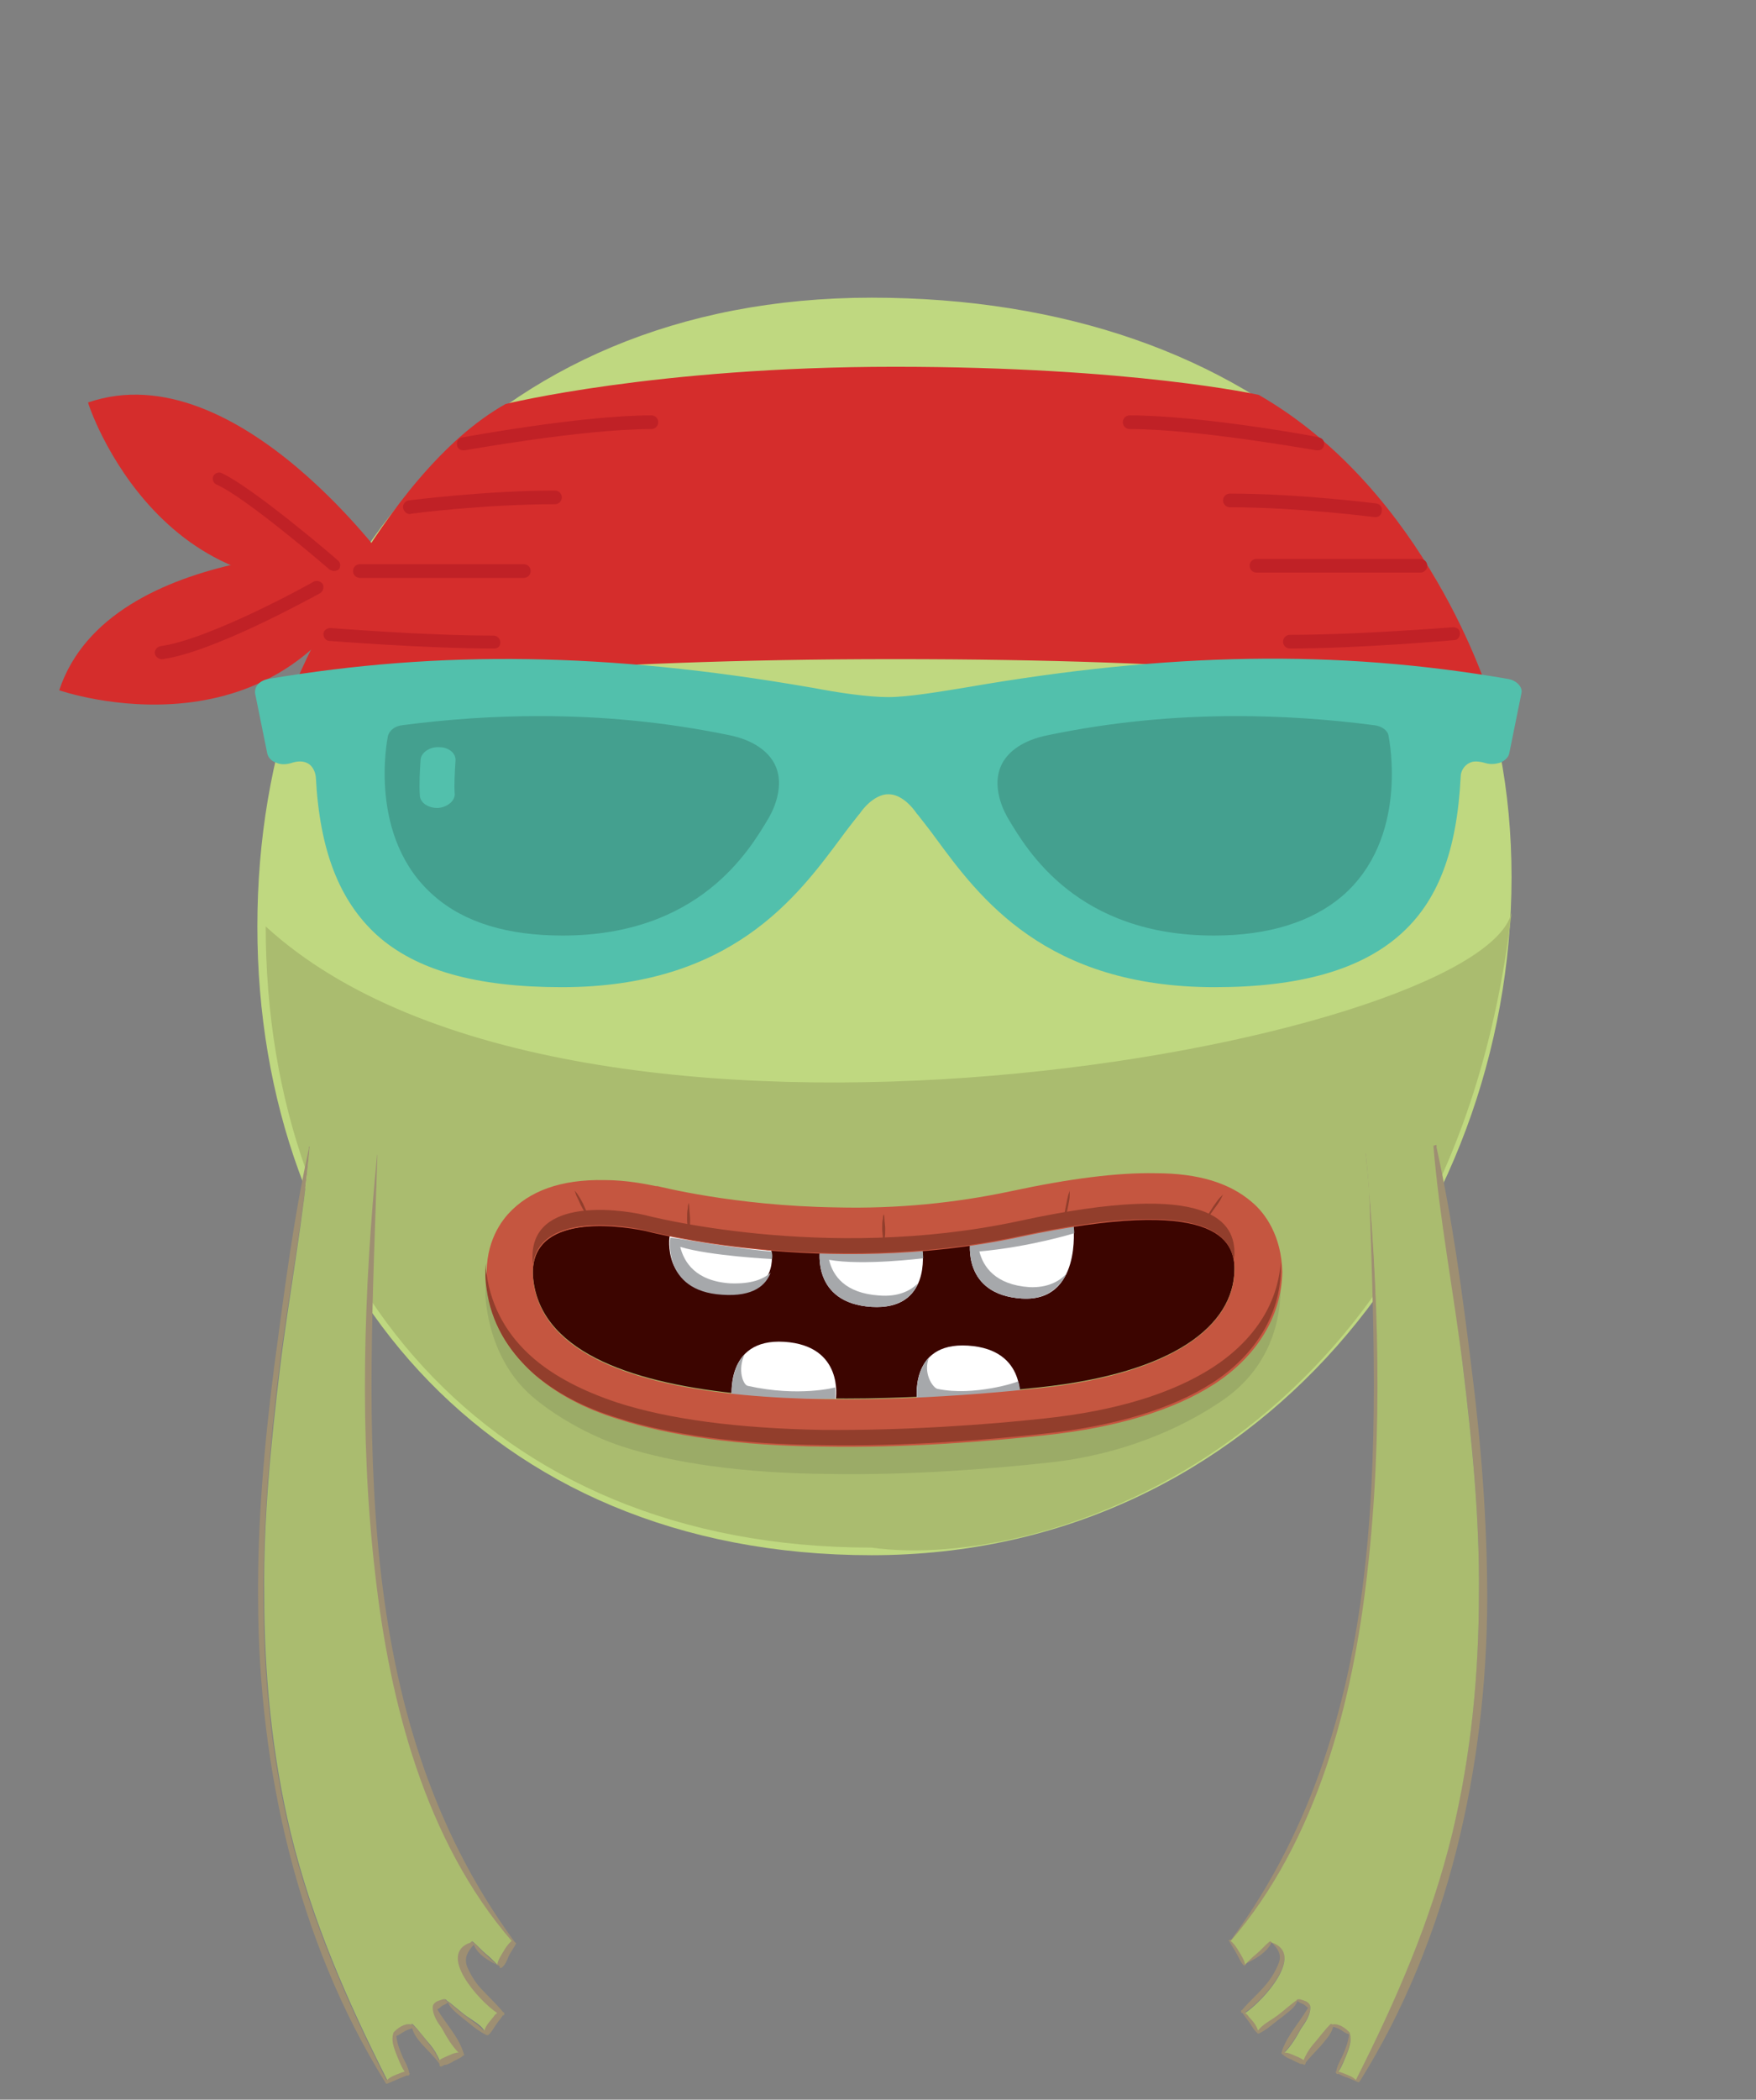 <?xml version="1.0" encoding="utf-8"?>
<!-- Generator: Adobe Illustrator 19.2.1, SVG Export Plug-In . SVG Version: 6.00 Build 0)  -->
<svg version="1.1" id="Layer_1" xmlns="http://www.w3.org/2000/svg" xmlns:xlink="http://www.w3.org/1999/xlink" x="0px" y="0px"
	 viewBox="0 0 231.3 276.5" style="enable-background:new 0 0 231.3 276.5;" xml:space="preserve">
<rect x="0" y="0" width="231.3" height="276.5" fill="#808080" stroke="none"/>
<style type="text/css">
	.st0{fill:#BFD880;}
	.st1{fill:#AABC6F;}
	.st2{fill:#3C0500;}
	.st3{fill:#FFFFFF;}
	.st4{fill:#A6A8AB;}
	.st5{opacity:0.11;fill:#2D2D2D;enable-background:new    ;}
	.st6{fill:#C55640;}
	.st7{fill:#923E2C;}
	.st8{fill:#9E8F72;}
	.st9{fill:#231F20;}
	.st10{fill:#D52D2C;}
	.st11{fill:#C02126;}
	.st12{fill:#52C0AC;}
	.st13{opacity:0.17;}
</style>
<g id="head">
	<g>
		<g>
			<path class="st0" d="M114.8,39.2c51,0,84.3,30.6,84.3,76.3s-33.3,89.3-84.3,89.3s-80.9-37-80.9-82.8S63.7,39.2,114.8,39.2z"/>
			<path class="st1" d="M199.1,120.2c-8.2,69.8-61.4,86.8-84.3,83.6c-51,0-79.8-36.1-79.8-81.8C75.9,159.5,194.8,137.5,199.1,120.2z
				"/>
			<g>
				<g>
					<path class="st2" d="M85,162c0,0,23.6,6.3,49.3,0.8s28.4,0.3,28.3,4.4c-0.1,7.3-7.9,13.6-25.7,15.5
						c-17.7,1.9-63.8,5.1-66.6-13.8C68.9,159.8,81,161.2,85,162z"/>
					<g>
						<path class="st3" d="M88.2,162.8c0,0-1.1,7,6.8,7.5s6.6-5.6,6.6-5.6L88.2,162.8z"/>
						<path class="st3" d="M108,164.6c0,0-1.1,7,6.8,7.5s6.7-7.4,6.7-7.4L108,164.6z"/>
						<path class="st3" d="M127.8,163.5c0,0-1.1,7,6.8,7.5s6.8-9.5,6.8-9.5L127.8,163.5z"/>
						<path class="st3" d="M134.3,184.7c0,0,1.1-7-6.8-7.5s-6.7,7.4-6.7,7.4L134.3,184.7z"/>
						<path class="st4" d="M115.8,170.6c-4.5-0.3-6.1-2.6-6.6-4.7c4.4,0.8,12.4-0.2,12.4-0.2s0-0.5-0.1-1l-12.5-0.1h-1
							c0,0-1.1,7,6.8,7.5c3.7,0.2,5.4-1.4,6.1-3.1C119.9,170,118.3,170.8,115.8,170.6z"/>
						<path class="st4" d="M101.7,165.8c0.1-0.7-0.1-1-0.1-1c-3.3-0.2-12.3-1.7-12.3-1.7l-1-0.1c0,0-1.1,7,6.8,7.5
							c4.2,0.3,5.8-1.3,6.4-2.9c-1,0.9-2.6,1.5-5.3,1.4c-4.6-0.3-6.1-2.8-6.6-4.8l0,0C93.6,165.4,101.7,165.8,101.7,165.8z"/>
						<path class="st4" d="M135.6,169.5c-4.5-0.3-6.1-2.7-6.6-4.7c6.7-0.6,12.5-2.4,12.5-2.4s0-0.5-0.1-1l-12.6,2l-1,0.1
							c0,0-1.1,7,6.8,7.5c3.2,0.2,4.9-1.4,5.9-3.3C139.5,168.8,137.9,169.6,135.6,169.5z"/>
						<path class="st3" d="M110.1,184.2c0,0,1.1-7-6.8-7.5s-6.9,7.5-6.9,7.5H110.1z"/>
					</g>
					<g>
						<path class="st4" d="M123.5,182.9c-0.6-0.1-2-2.1-1.1-4.2c-2.1,2.2-1.6,5.8-1.6,5.8l13.5,0.1c0,0,0.3-1.4-0.2-2.7
							C134.1,182,128.3,183.9,123.5,182.9z"/>
						<path class="st4" d="M98.5,182.5c-0.6-0.1-1.4-2.1-0.4-4.2c-2.1,2.2-1.7,5.9-1.7,5.9H110c0,0,0.1-0.6,0-1.5
							C110.1,182.7,105.2,184,98.5,182.5z"/>
					</g>
					<path class="st5" d="M159.7,182.1c-5.3,3.4-12.7,5.7-22.2,6.7c-7.3,0.8-18.2,1.7-29.2,1.5c-11.1-0.2-20.2-1.4-27-3.6
						c-4.5-1.5-8.2-3.4-11-5.8c-3.5-3-5.6-6.8-6.2-11.1c-0.1-0.4-0.1-0.7-0.1-1.1c-0.1,1-0.1,2.2,0.1,3.5c0.6,4.3,2.5,8.7,6,11.7
						c2.8,2.4,7.3,5.1,11.9,6.6c6.8,2.2,15.9,3.5,27,3.6c11,0.2,21.9-0.7,29.2-1.5c9.4-1,17.2-4.4,22.4-7.9c5.7-3.7,8-9.2,8.1-15
						c0-0.5,0-0.9,0-1.4C168.3,173.8,165.1,178.6,159.7,182.1z"/>
					<path class="st6" d="M164.9,158.3c-2.9-2.5-7-3.8-12.7-3.8c-5-0.1-11.3,0.7-19.2,2.4c-7.1,1.5-14.8,2.3-22.8,2.1
						c-13.6-0.2-23.5-2.8-23.6-2.8h-0.1h-0.1c-1-0.2-3.7-0.8-6.8-0.8c-5.7-0.1-9.9,1.4-12.7,4.5c-1.6,1.8-3.4,5.1-2.6,10.1
						c0.6,4.3,2.7,8,6.2,11.1c2.8,2.4,6.4,4.4,11,5.8c6.8,2.2,15.9,3.5,27,3.6c11,0.2,21.9-0.7,29.2-1.5c9.4-1,16.9-3.3,22.2-6.7
						c5.7-3.7,8.9-9,9-14.8C168.8,162.8,166.7,159.8,164.9,158.3z M136.9,182.8c-17.7,1.9-63.8,5.1-66.6-13.8
						c-1.4-9.3,10.8-7.7,14.7-6.9c0,0,23.6,6.3,49.3,0.8s28.4,0.3,28.3,4.4C162.5,174.5,154.7,180.9,136.9,182.8z"/>
					<g>
						<path class="st7" d="M134.2,160.8c-25.7,5.5-49.3-0.8-49.3-0.8c-3.9-0.9-15.7-2.3-14.7,6.5c0.9-6.6,11.2-5.3,14.7-4.5
							c0,0,23.6,6.3,49.3,0.8c23.3-5,27.7-0.7,28.3,3.2c0-0.3,0.1-0.6,0.1-0.8C162.7,161.1,159.9,155.2,134.2,160.8z"/>
						<path class="st7" d="M159.7,180.1c-5.3,3.4-12.7,5.7-22.2,6.7c-7.3,0.8-18.2,1.6-29.2,1.5c-11.1-0.2-20.2-1.4-27-3.6
							c-4.5-1.5-8.2-3.4-11-5.8c-3.5-3-5.6-6.8-6.2-11.1c-0.1-0.5-0.1-0.9-0.1-1.4c-0.1,1-0.1,2.2,0.1,3.4c0.6,4.3,2.7,8,6.2,11.1
							c2.8,2.4,6.4,4.4,11,5.8c6.8,2.2,15.9,3.5,27,3.6c11,0.2,21.9-0.7,29.2-1.5c9.4-1,16.9-3.3,22.2-6.7c5.7-3.7,8.9-9,9-14.8
							c0-0.4,0-0.7,0-1.1C168.3,171.8,165.1,176.6,159.7,180.1z"/>
					</g>
					<g>
						<path class="st7" d="M75.7,156.8c0,0,0.2,0.2,0.4,0.5c0.2,0.3,0.5,0.8,0.7,1.2c0.2,0.5,0.4,0.9,0.6,1.3
							c0.1,0.4,0.2,0.6,0.2,0.6s-0.2-0.2-0.4-0.5c-0.2-0.3-0.5-0.8-0.7-1.2c-0.2-0.5-0.4-0.9-0.6-1.3
							C75.8,157.1,75.7,156.8,75.7,156.8z"/>
						<path class="st7" d="M90.7,158.4c0,0,0.1,0.3,0.1,0.7s0.1,1,0.1,1.5s0,1.1-0.1,1.5c0,0.4-0.1,0.7-0.1,0.7s-0.1-0.3-0.1-0.7
							s-0.1-1-0.1-1.5s0-1.1,0.1-1.5C90.6,158.8,90.7,158.4,90.7,158.4z"/>
						<path class="st7" d="M116.4,159.9c0,0,0.1,0.2,0.1,0.6s0.1,0.8,0.1,1.3s0,1-0.1,1.3c0,0.4-0.1,0.6-0.1,0.6s-0.1-0.2-0.1-0.6
							s-0.1-0.8-0.1-1.3s0-1,0.1-1.3C116.3,160.1,116.4,159.9,116.4,159.9z"/>
						<path class="st7" d="M140.9,156.8c0,0,0,0.3,0,0.6c0,0.4-0.1,0.9-0.2,1.4c-0.1,0.5-0.2,1-0.3,1.4s-0.2,0.6-0.2,0.6
							s0-0.3,0-0.6c0-0.4,0.1-0.9,0.2-1.4c0.1-0.5,0.2-1,0.3-1.4C140.8,157.1,140.9,156.8,140.9,156.8z"/>
						<path class="st7" d="M161.1,157.3c0,0-0.1,0.2-0.3,0.6c-0.2,0.4-0.5,0.8-0.8,1.2s-0.6,0.9-0.9,1.2c-0.3,0.3-0.4,0.5-0.4,0.5
							s0.1-0.3,0.3-0.6c0.2-0.4,0.5-0.8,0.8-1.3c0.3-0.4,0.6-0.9,0.9-1.2C160.9,157.5,161.1,157.3,161.1,157.3z"/>
					</g>
				</g>
			</g>
			<g>
				<g>
					<path class="st8" d="M67.7,255.6c-22-30.1-19.1-68-18-103.2v-0.1c0,0,0-0.1,0-0.2c0-0.1-0.1-0.1-0.1,0c0,0,0,0,0,0.1
						c-0.3-0.2-0.7-0.2-1-0.2c-0.9-0.1-1.9-0.2-2.8-0.3c-1.6-0.2-3.4-0.3-5-0.7c-0.1,0-0.2,0.1-0.1,0.2c-2.1,9.5-3.3,19.3-4.6,28.9
						c-1.3,10.2-2.2,20.5-2.1,30.8c0.1,21.9,5.1,44.6,16.8,63.4c0,0.1,0.1,0.1,0.2,0.1c0.5-0.2,0.9-0.4,1.4-0.6
						c0.4-0.2,0.8-0.3,1.2-0.5c0.1,0.1,0.3,0,0.3-0.1l0,0l0,0c0.1-0.1,0.1-0.2,0-0.2c-0.1-0.7-0.5-1.4-0.8-2
						c-0.4-0.9-0.8-1.9-0.9-2.9c0.4-0.1,0.7-0.4,1.1-0.6c0.3-0.2,0.7-0.3,1-0.4c0.2,0.8,0.7,1.4,1.2,2c0.8,0.9,1.7,1.7,2.4,2.7
						c-0.1,0.2,0.1,0.4,0.3,0.3c0,0,0.1,0,0.1-0.1c-0.1,0.1-0.1,0.1,0.1,0c0.1-0.1,0.3-0.1,0.4-0.1c0.3-0.1,0.7-0.3,1-0.5
						c0.4-0.2,0.9-0.4,1.2-0.7c0.1,0,0.2-0.1,0.1-0.2c-0.6-2.2-2.4-4-3.5-5.9c0.3-0.1,0.5-0.4,0.7-0.5s0.5-0.2,0.7-0.4
						c0.4,0.9,1.3,1.5,2,2.1c0.9,0.7,2,1.7,3.1,2.2c0.1,0,0.2,0,0.2,0c0.5-0.4,0.8-1.1,1.2-1.6c0.2-0.3,0.4-0.5,0.6-0.8
						c0,0,0.1-0.1,0.1-0.2c0.2,0,0.3-0.1,0.2-0.3V265c0,0,0,0-0.1,0c-1-1.2-2.1-2.2-3.1-3.3c-0.7-0.8-1.3-1.8-1.7-2.8
						c-0.4-1.2,0.2-2,0.9-2.8c0.6,1.4,2.1,2.2,3.4,2.8c0,0,0,0,0,0.1c0,0.2,0.2,0.2,0.3,0.1c0.5-0.4,0.7-1,0.9-1.5
						c0.3-0.6,0.7-1.1,1-1.7C67.7,255.7,67.8,255.7,67.7,255.6z M58.1,271.6C58.1,271.6,58,271.6,58.1,271.6
						C58,271.6,58.1,271.6,58.1,271.6L58.1,271.6z M66.2,257c-0.3,0.5-0.6,1.1-0.8,1.7c-0.5-0.5-1-0.9-1.5-1.4
						c-0.6-0.5-1.1-1.2-1.7-1.6c-0.1-0.1-0.3,0-0.3,0.1c-4.6,1.5,1,7.7,3.5,9.3c-0.2,0.1-0.3,0.3-0.5,0.5c-0.4,0.5-1,1.2-1.2,1.8
						c-0.6-0.7-1.5-1.2-2.2-1.8c-1-0.7-1.8-1.5-2.8-2.2c0-0.1,0-0.1-0.1-0.1c-0.3-0.1-0.8,0.1-1,0.2c-0.3,0.1-0.7,0.4-0.7,0.8v0.1
						c0,0.9,0.8,1.9,1.2,2.7c0.7,1.1,1.3,2.3,2.2,3.2c-0.6,0-1.3,0.4-1.8,0.6c-0.2,0.1-0.5,0.2-0.7,0.4c-0.3-0.8-0.7-1.4-1.2-2
						c-0.7-0.9-1.4-1.9-2.3-2.7c-0.1-0.1-0.2-0.1-0.3,0c-0.8-0.2-1.9,0.5-2.3,1.1c0,0,0,0,0,0.1l0,0l0,0l0,0
						c-0.3,0.9,0.1,1.9,0.4,2.7c0.3,0.8,0.6,1.6,1.1,2.3c-0.4,0.1-0.8,0.2-1.1,0.4c-0.4,0.2-0.9,0.4-1.2,0.7
						c-5.3-10.5-9.9-21-12.7-32.5c-2.5-10.3-3.5-21-3.5-31.6c0-10,0.9-19.9,2.1-29.8c1.2-9.6,3.1-19.2,4-28.9
						c0.3,0.2,8.5,1.1,8.8,0.9c-1.8,18.1-2.3,37-0.3,55.1c1.9,17,6.6,35.3,18,48.5C66.9,256,66.5,256.5,66.2,257z"/>
					<path class="st1" d="M49.7,151.8c-0.4-0.1-8.4-1.2-8.9-1c-0.8,9.7-2.7,19.5-3.9,29.2c-1.2,9.9-2.2,19.9-2.1,29.8
						c0,10.6,1,21.2,3.5,31.6c2.8,11.5,7.4,22,12.7,32.5c0.3-0.3,0.7-0.5,1.2-0.7c0.3-0.1,0.7-0.3,1.1-0.4c-0.5-0.7-0.8-1.6-1.1-2.3
						c-0.3-0.8-0.7-1.8-0.4-2.7l0,0l0,0l0,0c0,0,0,0,0-0.1c0.5-0.6,1.5-1.3,2.3-1.1c0.1-0.1,0.2-0.1,0.3,0c0.8,0.8,1.5,1.8,2.3,2.7
						c0.5,0.6,0.9,1.3,1.2,2c0.2-0.2,0.5-0.3,0.7-0.4c0.5-0.2,1.2-0.6,1.8-0.6c-0.9-0.9-1.6-2.1-2.2-3.2c-0.5-0.7-1.2-1.7-1.2-2.7
						v-0.1c0-0.4,0.4-0.7,0.7-0.8s0.7-0.3,1-0.2c0.1,0,0.1,0.1,0.1,0.1c1,0.7,1.8,1.5,2.8,2.2c0.7,0.5,1.7,1,2.2,1.8
						c0.2-0.7,0.8-1.3,1.2-1.8c0.1-0.2,0.3-0.4,0.5-0.5c-2.4-1.6-8-7.8-3.5-9.3c0-0.1,0.2-0.2,0.3-0.1c0.6,0.5,1.1,1.1,1.7,1.6
						c0.5,0.4,1,0.9,1.5,1.4c0.1-0.6,0.5-1.2,0.8-1.7s0.6-1,1.1-1.4c-11.4-13.2-16.1-31.5-18-48.5C47.3,189,47.9,169.9,49.7,151.8z"
						/>
				</g>
				<g>
					<path class="st8" d="M161.9,255.6c0.3,0.6,0.7,1.1,1,1.7c0.3,0.5,0.5,1.1,0.9,1.5c0.1,0.1,0.3,0,0.3-0.1c0,0,0,0,0-0.1
						c1.3-0.7,2.7-1.4,3.4-2.8c0.8,0.8,1.4,1.6,0.9,2.8c-0.4,1-1,2-1.7,2.8c-1,1.2-2.2,2.2-3.1,3.3c0,0,0,0-0.1,0v0.1
						c-0.1,0.1,0,0.3,0.2,0.3c0,0.1,0.1,0.1,0.1,0.2c0.2,0.3,0.4,0.5,0.6,0.8c0.4,0.5,0.7,1.2,1.2,1.6c0,0.1,0.1,0.1,0.2,0.1
						c1.1-0.5,2.1-1.5,3.1-2.2c0.7-0.6,1.7-1.2,2-2.1c0.2,0.2,0.5,0.3,0.7,0.4c0.3,0.1,0.5,0.4,0.7,0.5c-1.1,1.9-2.9,3.8-3.5,5.9
						c0,0.1,0,0.2,0.1,0.2c0.3,0.3,0.8,0.6,1.2,0.7c0.3,0.2,0.6,0.3,1,0.5c0.1,0.1,0.3,0.1,0.4,0.1c0.2,0.1,0.1,0.1,0.1,0
						c0,0,0.1,0,0.1,0.1c0.2,0.1,0.3-0.2,0.3-0.3c0.7-0.9,1.7-1.8,2.4-2.7c0.5-0.6,1-1.2,1.2-2c0.3,0.1,0.7,0.2,1,0.4
						c0.3,0.2,0.7,0.5,1.1,0.6c-0.1,1-0.5,2-0.9,2.9c-0.3,0.6-0.7,1.3-0.8,2c-0.1,0-0.1,0.1,0,0.2l0,0l0,0c0,0.1,0.2,0.2,0.3,0.1
						c0.4,0.2,0.8,0.4,1.2,0.5c0.5,0.2,0.9,0.4,1.4,0.6c0.1,0,0.1,0,0.2-0.1c11.7-18.7,16.7-41.5,16.8-63.4
						c0-10.3-0.8-20.6-2.1-30.8c-1.2-9.7-2.5-19.4-4.6-28.9c0.1-0.1,0-0.3-0.1-0.2c-1.6,0.5-3.4,0.5-5,0.7c-0.9,0.1-1.9,0.2-2.8,0.3
						c-0.3,0-0.8,0-1,0.2c0,0,0,0,0-0.1s-0.1-0.1-0.1,0s0,0.1,0,0.2v0.1c1.1,35.2,4,73.2-18,103.2
						C161.7,255.5,161.8,255.6,161.9,255.6z M171.5,271.5L171.5,271.5L171.5,271.5L171.5,271.5z M162.2,255.5
						c11.4-13.2,16.1-31.5,18-48.5c2-18.1,1.5-37-0.3-55.1c0.4,0.2,8.5-0.7,8.8-0.9c0.8,9.7,2.7,19.3,4,28.9
						c1.2,9.9,2.2,19.9,2.1,29.8c0,10.6-1,21.2-3.5,31.6c-2.8,11.5-7.4,22-12.7,32.5c-0.3-0.3-0.7-0.5-1.2-0.7
						c-0.3-0.1-0.7-0.3-1.1-0.4c0.5-0.7,0.8-1.6,1.1-2.3c0.3-0.8,0.7-1.8,0.4-2.7l0,0l0,0l0,0c0,0,0,0,0-0.1
						c-0.5-0.6-1.5-1.3-2.3-1.1c-0.1-0.1-0.2-0.1-0.3,0c-0.8,0.8-1.5,1.8-2.3,2.7c-0.5,0.6-0.9,1.3-1.2,2c-0.2-0.2-0.5-0.3-0.7-0.4
						c-0.5-0.2-1.2-0.6-1.8-0.6c0.9-0.9,1.6-2.1,2.2-3.2c0.5-0.7,1.2-1.7,1.2-2.7v-0.1c0-0.4-0.4-0.7-0.7-0.8s-0.7-0.3-1-0.2
						c-0.1,0-0.1,0.1-0.1,0.1c-1,0.7-1.8,1.5-2.8,2.2c-0.7,0.5-1.7,1-2.3,1.8c-0.2-0.7-0.7-1.3-1.2-1.8c-0.1-0.2-0.3-0.4-0.5-0.5
						c2.4-1.6,8-7.8,3.5-9.3c0-0.1-0.2-0.2-0.3-0.1c-0.6,0.5-1.1,1.1-1.7,1.6c-0.5,0.4-1,0.9-1.5,1.4c-0.1-0.6-0.5-1.2-0.8-1.7
						C163,256.3,162.7,255.8,162.2,255.5z"/>
					<path class="st1" d="M179.9,151.8c0.4-0.1,8.4-1.3,8.9-1c0.8,9.7,2.7,19.5,3.9,29.2c1.2,9.9,2.2,19.9,2.1,29.8
						c0,10.6-1,21.2-3.5,31.6c-2.8,11.5-7.4,22-12.7,32.5c-0.3-0.3-0.7-0.5-1.2-0.7c-0.3-0.1-0.7-0.3-1.1-0.4
						c0.5-0.7,0.8-1.6,1.1-2.3c0.3-0.8,0.7-1.8,0.4-2.7l0,0l0,0l0,0c0,0,0,0,0-0.1c-0.5-0.6-1.5-1.3-2.3-1.1c-0.1-0.1-0.2-0.1-0.3,0
						c-0.8,0.8-1.5,1.8-2.3,2.7c-0.5,0.6-0.9,1.3-1.2,2c-0.2-0.2-0.5-0.3-0.7-0.4c-0.5-0.2-1.2-0.6-1.8-0.6c0.9-0.9,1.6-2.1,2.2-3.2
						c0.5-0.7,1.2-1.7,1.2-2.7v-0.1c0-0.4-0.4-0.7-0.7-0.8c-0.3-0.1-0.7-0.3-1-0.2c-0.1,0-0.1,0.1-0.1,0.1c-1,0.7-1.8,1.5-2.8,2.2
						c-0.7,0.5-1.7,1-2.3,1.8c-0.2-0.7-0.7-1.3-1.2-1.8c-0.1-0.2-0.3-0.4-0.5-0.5c2.4-1.6,8-7.8,3.5-9.3c0-0.1-0.2-0.2-0.3-0.1
						c-0.6,0.5-1.1,1.1-1.7,1.6c-0.5,0.4-1,0.9-1.5,1.4c-0.1-0.6-0.5-1.2-0.8-1.7s-0.6-1-1.1-1.4c11.4-13.2,16.1-31.5,18-48.5
						C182.2,188.8,181.6,169.8,179.9,151.8z"/>
				</g>
			</g>
		</g>
	</g>
</g>
<g id="Layer_3">
	<g>
		<g>
			<g>
				<g>
					<path class="st1" d="M164.6,99.1c0,0-5.5,7.7-11.5,0.9c0,0-0.1,7.2,5.8,7.2C164.7,107.2,164.6,99.1,164.6,99.1z"/>
					<ellipse class="st9" cx="158.8" cy="99.2" rx="5.8" ry="5.1"/>
					<ellipse class="st3" cx="156.6" cy="96.8" rx="1.8" ry="1.6"/>
					<ellipse class="st3" cx="154.5" cy="99.2" rx="0.8" ry="0.7"/>
				</g>
				<g>
					<path class="st1" d="M70.5,99.2c0,0,5.5,7.7,11.5,0.9c0,0,0.1,7.2-5.8,7.2C70.4,107.3,70.5,99.2,70.5,99.2z"/>
					<ellipse class="st9" cx="76.3" cy="99.2" rx="5.8" ry="5.1"/>
					<ellipse class="st3" cx="74.1" cy="96.8" rx="1.8" ry="1.6"/>
					<ellipse class="st3" cx="72" cy="99.2" rx="0.8" ry="0.7"/>
				</g>
			</g>
		</g>
	</g>
</g>
<g>
	<path class="st10" d="M50,72.4c0,0-35.6-1.4-42.2,18.5C7.8,90.9,38.1,101.5,50,72.4z"/>
	<path class="st10" d="M51.9,75.3c0,0-20.5-29.1-40.3-22.3C11.5,53,21.5,83.6,51.9,75.3z"/>
	<path class="st10" d="M165.8,52c0,0-16.6-3.7-48-3.7c-31.4,0-51.2,4.9-51.2,4.9C50,62.5,38.3,91.4,38.3,91.4
		c13.1-1.6,37.3-4.6,79.5-4.6s61,2.6,78.3,4.6C196.1,91.4,187.9,64.7,165.8,52z"/>
	<g>
		<g>
			<g>
				<path class="st11" d="M61,59.3c-0.4,0-0.8-0.3-0.8-0.7c-0.1-0.5,0.2-0.9,0.7-1c0.6-0.1,15.7-2.9,24.9-2.9c0.5,0,0.9,0.4,0.9,0.9
					s-0.4,0.9-0.9,0.9c-9.1,0-24.5,2.8-24.6,2.8C61.1,59.3,61.1,59.3,61,59.3z"/>
				<path class="st11" d="M69,76.1H47.4c-0.5,0-0.9-0.4-0.9-0.9c0-0.5,0.4-0.9,0.9-0.9H69c0.5,0,0.9,0.4,0.9,0.9
					C69.9,75.7,69.5,76.1,69,76.1z"/>
				<path class="st11" d="M65.1,85.4c-9.2,0-21.6-1-21.7-1c-0.5,0-0.8-0.5-0.8-0.9c0-0.5,0.5-0.8,0.9-0.8c0.1,0,12.4,1,21.5,1
					c0.5,0,0.9,0.4,0.9,0.9S65.6,85.4,65.1,85.4z"/>
				<path class="st11" d="M54,67.7c-0.4,0-0.8-0.3-0.9-0.8c-0.1-0.5,0.3-0.9,0.7-1c0.1,0,10.1-1.3,19.3-1.3c0.5,0,0.9,0.4,0.9,0.9
					c0,0.5-0.4,0.9-0.9,0.9c-9.1,0-19,1.2-19.1,1.3C54.1,67.7,54.1,67.7,54,67.7z"/>
			</g>
			<g>
				<path class="st11" d="M173.6,59.3c-0.1,0-0.1,0-0.2,0c-0.2,0-15.6-2.8-24.6-2.8c-0.5,0-0.9-0.4-0.9-0.9s0.4-0.9,0.9-0.9
					c9.2,0,24.3,2.7,24.9,2.9c0.5,0.1,0.8,0.5,0.7,1C174.3,59.1,174,59.3,173.6,59.3z"/>
				<path class="st11" d="M187.1,75.4h-21.6c-0.5,0-0.9-0.4-0.9-0.9s0.4-0.9,0.9-0.9h21.6c0.5,0,0.9,0.4,0.9,0.9
					S187.6,75.4,187.1,75.4z"/>
				<path class="st11" d="M169.9,85.4c-0.5,0-0.9-0.4-0.9-0.9s0.4-0.9,0.9-0.9c9.1,0,21.4-1,21.5-1c0.5,0,0.9,0.3,0.9,0.8
					c0,0.5-0.3,0.9-0.8,0.9C191.5,84.3,179.1,85.4,169.9,85.4z"/>
				<path class="st11" d="M181.2,68.1c0,0-0.1,0-0.1,0c-0.1,0-10-1.3-19.1-1.3c-0.5,0-0.9-0.4-0.9-0.9s0.4-0.9,0.9-0.9
					c9.2,0,19.2,1.3,19.3,1.3c0.5,0.1,0.8,0.5,0.7,1C182,67.7,181.7,68.1,181.2,68.1z"/>
			</g>
			<path class="st11" d="M44,75.2c-0.2,0-0.4-0.1-0.6-0.2c-0.1-0.1-11-9.5-14.9-11.2c-0.4-0.2-0.6-0.7-0.4-1.1
				c0.2-0.4,0.7-0.6,1.1-0.4c4.1,1.9,14.9,11.1,15.3,11.5c0.4,0.3,0.4,0.9,0.1,1.2C44.5,75.1,44.2,75.2,44,75.2z"/>
			<path class="st11" d="M21.3,86.8c-0.4,0-0.8-0.3-0.9-0.7c-0.1-0.5,0.3-0.9,0.7-1c6.6-0.9,20.1-8.4,20.2-8.5
				c0.4-0.2,0.9-0.1,1.2,0.3c0.2,0.4,0.1,0.9-0.3,1.2c-0.6,0.3-14,7.8-20.8,8.7C21.3,86.8,21.3,86.8,21.3,86.8z"/>
		</g>
	</g>
</g>
<g>
	<path class="st12" d="M198.6,89.4c-22.6-3.9-44.6-3.5-71.2,1.1l-0.6,0.1c-3.1,0.5-7.2,1.2-9.8,1.2c-2.7,0-6.7-0.6-9.8-1.2l-0.6-0.1
		C80,85.9,58,85.6,35.4,89.4c-1.2,0.2-1.9,1-1.8,1.9l1.6,7.9c0.1,0.5,0.5,1,1.1,1.2c0.6,0.3,1.3,0.3,2,0.1c0.9-0.3,1.6-0.3,2.2,0
		c0.6,0.3,1,1,1.1,1.8c0.5,9.7,3.1,16.3,8,20.8c5.2,4.7,13.2,6.9,24.4,6.9c0,0,0,0,0,0c22.3,0,31-11.9,36.8-19.7
		c0.8-1.1,1.6-2.1,2.3-3c0,0,0.1-0.1,0.1-0.1c1.3-1.9,2.8-2.6,3.7-2.6c0,0,0,0,0,0c0,0,0.1,0,0.1,0s0.1,0,0.1,0c0,0,0,0,0,0
		c1,0,2.4,0.7,3.7,2.6c0,0,0.1,0.1,0.1,0.1c0.7,0.9,1.5,1.9,2.3,3c5.8,7.9,14.5,19.7,36.8,19.7c0,0,0,0,0,0
		c11.2,0,19.2-2.3,24.4-6.9c5-4.4,7.5-11,8-20.8c0-0.8,0.5-1.5,1.1-1.8c0.5-0.3,1.2-0.3,2.2,0c0.7,0.2,1.4,0.1,2-0.1
		c0.6-0.3,1-0.7,1.1-1.2l1.6-7.9C200.6,90.5,199.8,89.6,198.6,89.4z"/>
	<path class="st12" d="M194.6,97c-1.3,0-2.5,0.2-3.6,0.8c-1.9,0.9-3,2.6-3.1,4.5c-0.5,8.9-2.7,14.9-7,18.7
		c-4.3,3.9-10.9,5.7-20.8,5.7c0,0,0,0,0,0c-8.6,0-15.7-2-21.5-6c-5.1-3.5-8.4-8-11.3-11.9c-0.8-1.1-1.6-2.1-2.3-3.1
		c-2.8-4.1-6.4-4.5-7.9-4.4c0,0,0,0,0,0c-1.5,0-5.1,0.4-7.9,4.4c-0.8,1-1.5,2-2.3,3.1c-2.9,3.9-6.2,8.4-11.3,11.9
		c-5.8,4-12.9,6-21.5,6c-9.9,0-16.5-1.8-20.8-5.7c-4.3-3.8-6.5-9.8-7-18.7c-0.1-1.9-1.3-3.6-3.1-4.5c-1.1-0.5-2.3-0.8-3.6-0.8
		l-0.9-4.5c21.2-3.4,42-2.9,67.1,1.4l0.5,0.1c3.3,0.6,8.2,1.3,10.9,1.3c2.8,0,7.6-0.7,10.9-1.3l0.5-0.1c25.1-4.3,45.9-4.8,67.1-1.4
		L194.6,97z"/>
	<path class="st13" d="M96,96.8c-8.3-1.7-16.4-2.5-25-2.5c-5.9,0-11.9,0.4-18,1.2c-1,0.1-1.7,0.7-1.9,1.4
		c-0.1,0.5-2.7,13.5,6.1,21.1c4,3.5,9.7,5.2,16.9,5.2c0,0,0,0,0,0c18,0,24.6-11.2,27.1-15.4c0.3-0.5,2.6-4.4,0.6-7.6
		C101.1,99.1,99.5,97.5,96,96.8z M60,100.2c-0.1,1.6-0.2,3.1-0.1,4.4c0,0.9-1,1.7-2.2,1.8c0,0,0,0-0.1,0c-1.2,0-2.3-0.7-2.3-1.7
		c-0.1-1.5,0-3.1,0.1-4.7c0.1-0.9,1.2-1.7,2.5-1.6C59.1,98.4,60.1,99.2,60,100.2z"/>
	<path class="st13" d="M138.1,96.8c-3.6,0.7-5.2,2.3-5.9,3.4c-2,3.2,0.3,7.1,0.6,7.6c2.5,4.2,9.1,15.4,27.1,15.4h0
		c7.2,0,12.9-1.8,16.9-5.2c8.8-7.6,6.2-20.5,6.1-21.1c-0.1-0.7-0.9-1.3-1.9-1.4c-6.1-0.8-12.2-1.2-18.1-1.2
		C154.5,94.3,146.3,95.1,138.1,96.8z M159.9,121.5L159.9,121.5L159.9,121.5L159.9,121.5z"/>
</g>
</svg>
